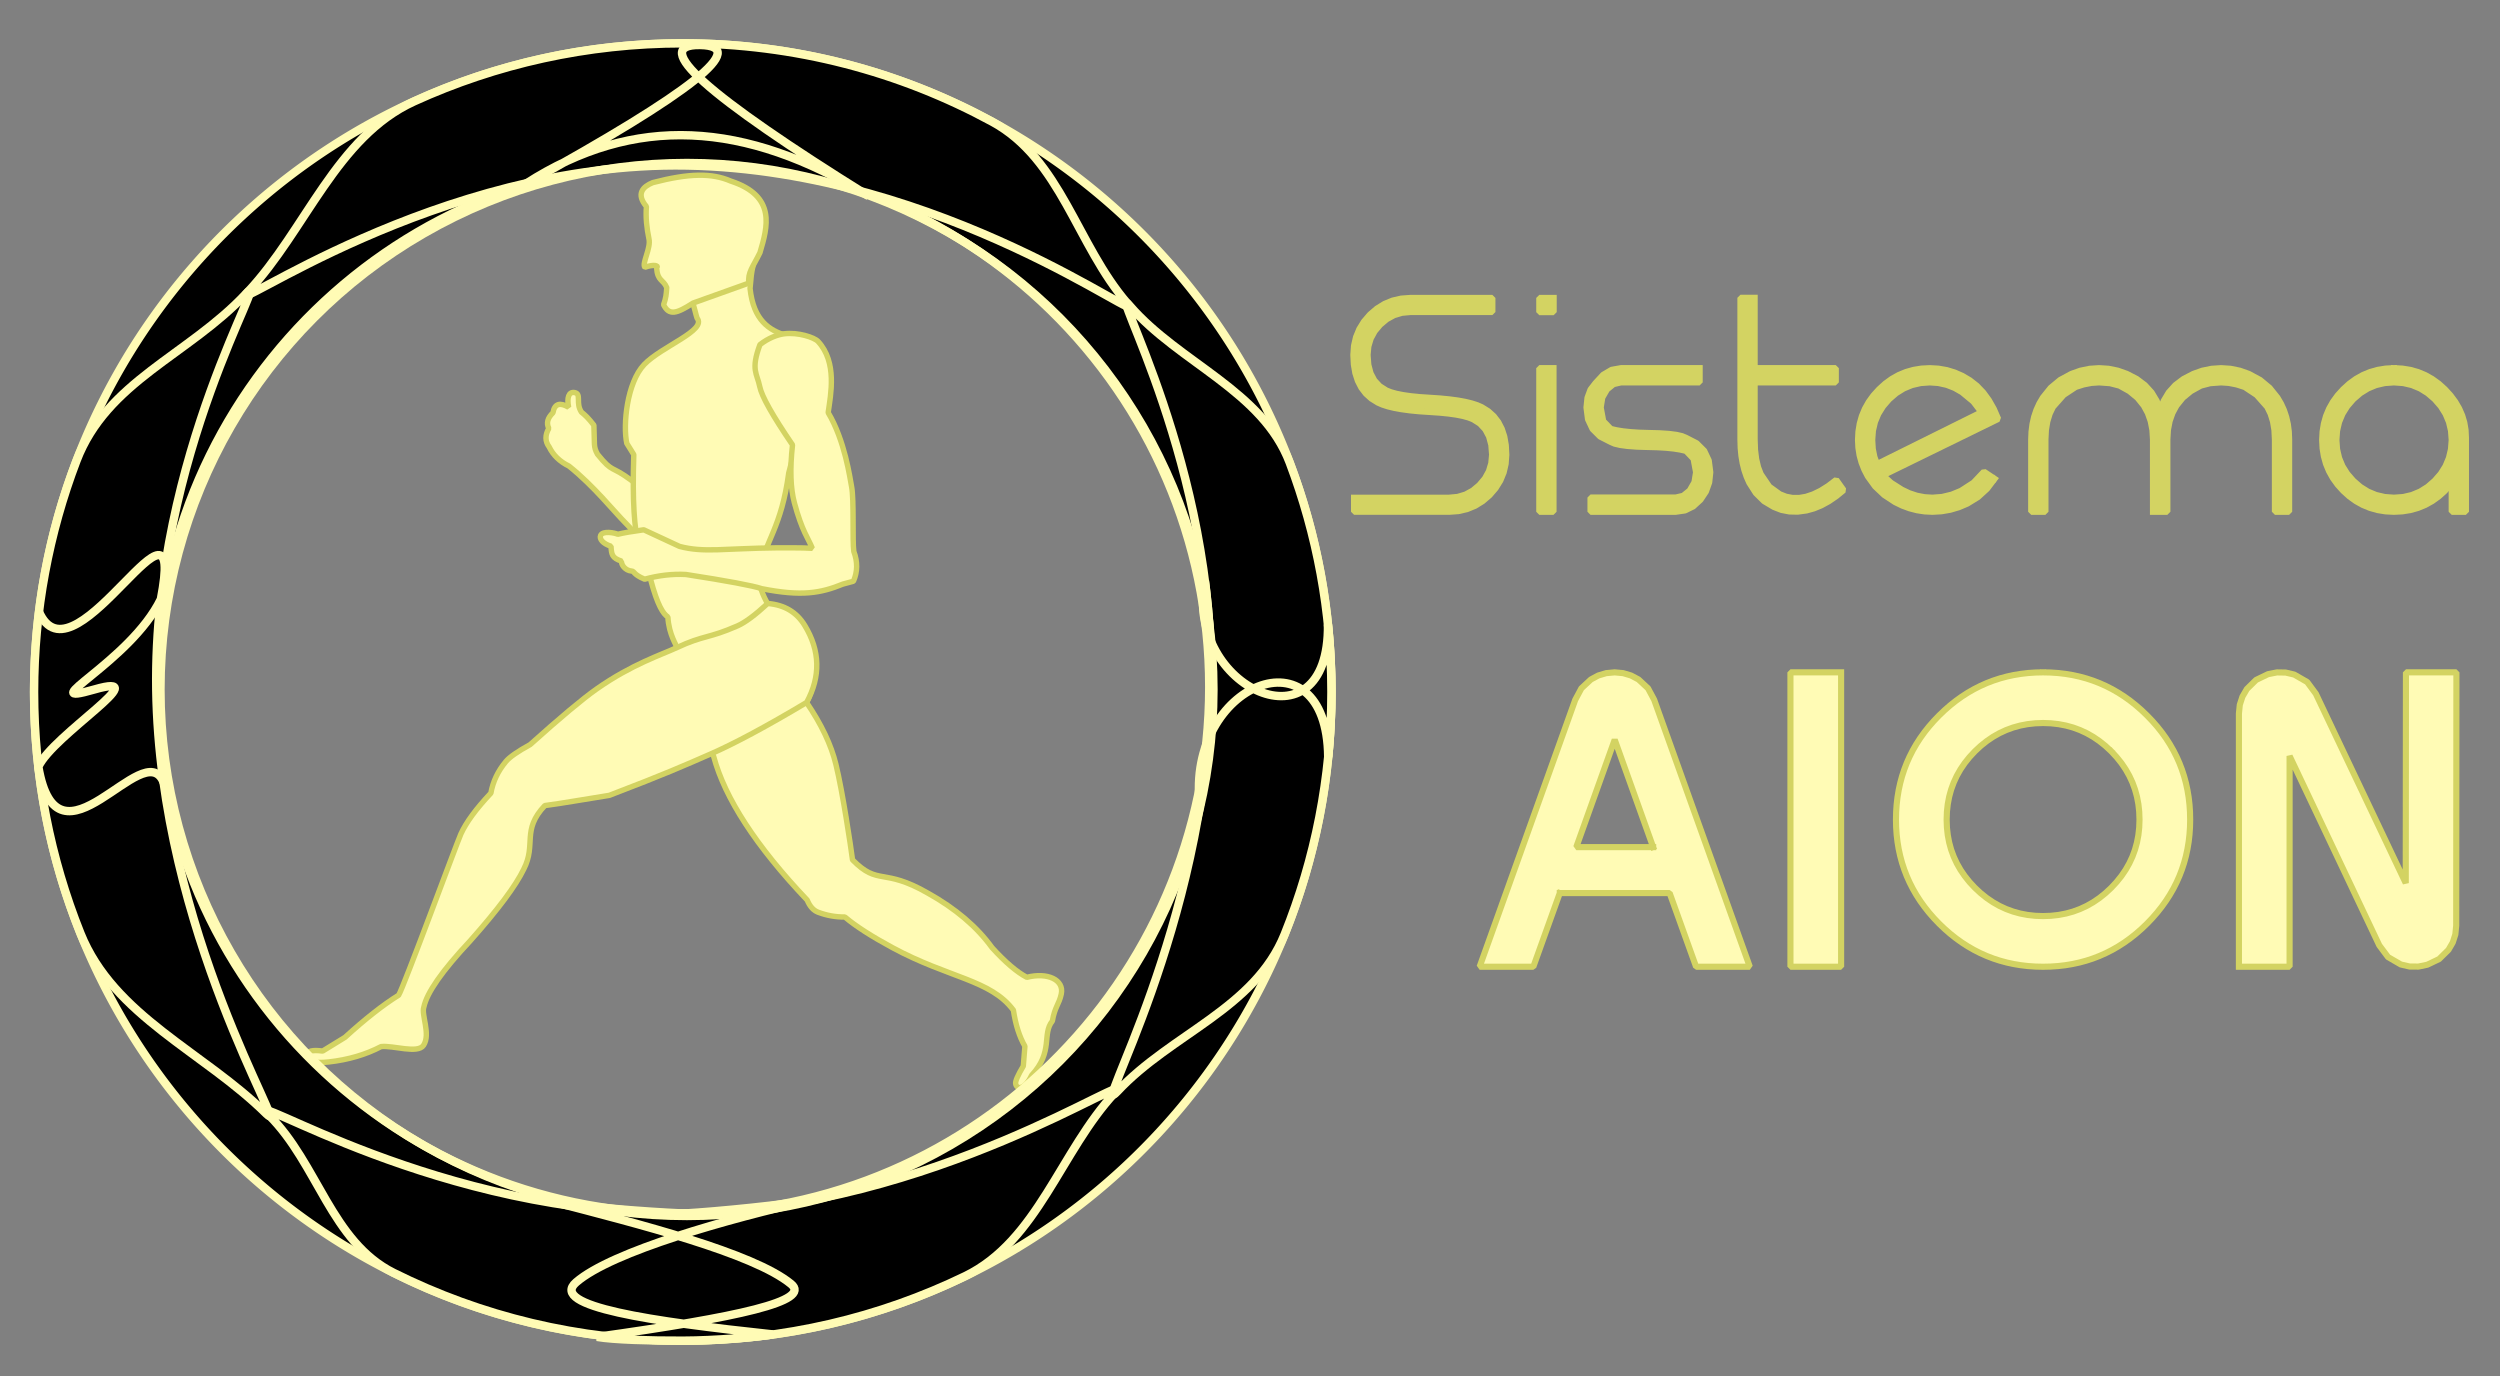 <?xml version="1.0" standalone="no"?>
<!DOCTYPE svg PUBLIC "-//W3C//DTD SVG 20010904//EN" "http://www.w3.org/TR/2001/REC-SVG-20010904/DTD/svg10.dtd">
<!-- Created using Krita: https://krita.org -->
<svg xmlns="http://www.w3.org/2000/svg" 
    xmlns:xlink="http://www.w3.org/1999/xlink"
    xmlns:krita="http://krita.org/namespaces/svg/krita"
    xmlns:sodipodi="http://sodipodi.sourceforge.net/DTD/sodipodi-0.dtd"
    width="408pt"
    height="224.64pt"
    viewBox="0 0 408 224.64">
<rect x="0" y="0" width="408" height="224.64" fill="#808080" stroke="none"/>
<defs/>
<path id="shape0" transform="matrix(0.614 0 0 0.614 113.863 98.489)" fill="#fffbb5" fill-rule="evenodd" stroke="#d3d362" stroke-width="1.44" stroke-linecap="square" stroke-linejoin="bevel" d="M18.582 0C22.971 1.824 25.799 3.889 27.067 6.194C31.326 13.937 31.948 20.64 28.934 26.304C32.872 32.081 35.474 37.568 36.74 42.766C38.534 50.131 40.67 64.389 41.153 68.137C48.045 75.164 49.231 70.11 61.193 76.992C68.526 81.084 74.206 85.91 78.233 91.471C81.758 95.346 84.841 97.977 87.482 99.363C93.025 97.956 97.415 100.055 96.646 103.775C96.082 106.51 94.901 107.221 94.27 110.987C91.447 114.449 94.609 119.108 88.755 125.412C86.922 129.336 84.752 129.249 84.512 127.619C84.415 126.96 85.094 125.404 86.549 122.952L86.973 117.691C85.514 115.163 84.496 111.966 83.918 108.102C77.906 99.998 66.702 99.555 51.759 91.471C46.152 88.438 41.937 85.723 39.116 83.326C36.679 83.359 34.303 82.934 31.988 82.053C30.758 81.584 29.797 80.509 29.103 78.828C15.516 64.512 7.228 51.784 4.242 40.645C-0.572 30.247 -0.049 28.938 0.084 21.312C0.201 14.579 2.751 9.368 10.553 5.952C12.574 5.067 15.251 3.083 18.582 0Z" sodipodi:nodetypes="cscsccccsccscccscsccscc"/><path id="shape01" transform="matrix(0.498 0.36 -0.36 0.498 104.131 47.686)" fill="#fffbb5" fill-rule="evenodd" stroke="#d3d362" stroke-width="1.44" stroke-linecap="square" stroke-linejoin="bevel" d="M44.878 19.278C39.816 12.284 35.281 7.518 30.591 3.397C25.101 -1.428 21.478 -0.534 17.501 2.491C15.568 7.859 17.166 8.637 18.276 11.846C19.125 14.299 21.728 16.622 27.595 21.994C36.733 32.906 47.116 38.66 48.216 41.404C45.465 41.224 29.799 41.55 27.897 41.534C20.797 41.437 22.966 42.915 16.487 41.19C14.369 40.202 14.397 39.54 11.184 35.499C8.772 34.809 7.915 34.714 6.464 34.617C3.752 33.61 3.728 30.676 1.988 31.465C0.501 32.14 1.077 33.833 2.967 35.573C0.381 35.795 -0.675 36.944 0.442 39.177C0.092 41.157 0.606 42.496 1.983 43.194C2.2 45.263 3.184 46.577 4.934 47.133C7.073 48.287 9.488 48.636 12.18 48.179C20.635 48.575 28.873 50.938 33.554 51.683C44.156 53.79 51.332 54.186 57.235 51.769C57.523 51.713 58.451 51.462 60.021 51.017C61.123 48.494 62.17 46.96 61.133 44.214C60.728 41.459 59.201 33.057 44.878 19.278Z" sodipodi:nodetypes="cscsccccccscccccccccc"/><path id="shape02" transform="matrix(0.614 0 0 0.614 102.067 42.879)" fill="#fffbb5" fill-rule="evenodd" stroke="#d3d362" stroke-width="1.44" stroke-linecap="square" stroke-linejoin="bevel" d="M37.798 90.588C42.187 92.412 45.015 94.477 46.283 96.782C52.672 108.396 14.551 122.622 13.042 114.029C12.031 108.27 13.617 104.113 13.7 102.298C13.72 101.857 11.527 98.876 11.29 94.14C10.06 93.378 8.551 91.118 6.73 84.3C4.737 77.423 1.383 76.752 2.23 51L0.37 48C-0.674 43.251 0.38 31.881 4.99 27.06C9.599 22.239 21.74 17.959 19.046 14.73C18.699 13.687 18.437 12.319 17.709 9.84L34.09 0C33.277 3.693 33.522 3.267 33.13 6.84C34.046 15.392 38.25 17.925 42.719 19.354C47.386 19.093 50.731 21.136 51.926 22.451C52.254 30.878 47.338 40.26 43.412 55.876C41.492 70.306 37.224 73.957 35.169 82.86C35.585 85.786 36.461 88.362 37.798 90.588Z" sodipodi:nodetypes="cscccccczccccccccc"/><path id="shape03" transform="matrix(0.614 0 0 0.614 104.631 28.595)" fill="#fffbb5" fill-rule="evenodd" stroke="#d3d362" stroke-width="1.44" stroke-linecap="square" stroke-linejoin="bevel" d="M13.784 33.989C9.386 36.832 7.443 37.379 5.972 34.429C6.636 32.529 6.675 31.732 6.812 29.869C5.9 27.651 4.356 28.233 4.112 24.589C4.798 24.031 3.391 23.608 0.992 24.469C0.152 23.43 2.697 19.305 2.072 16.849C1.522 14.14 1.168 11.232 1.412 8.329C-1.448 4.935 0.51 3.014 3.092 1.969C12.838 -0.568 18.846 -0.594 23.792 1.549C36.019 5.542 33.597 13.759 31.592 20.569C29.747 24.35 28.243 25.91 28.652 28.669Z" sodipodi:nodetypes="cccccccccccc"/><path id="shape04" transform="matrix(0.614 0 0 0.614 97.967 54.42)" fill="#fffbb5" fill-rule="evenodd" stroke="#d3d362" stroke-width="1.44" stroke-linecap="square" stroke-linejoin="bevel" d="M60.567 21.039C61.25 16.26 63.02 7.634 57.883 2.123C56.905 1.075 52.589 -0.397 48.807 0.099C47.131 0.319 44.665 1.211 42.439 2.972C39.921 9.704 41.69 10.633 42.387 14.139C42.894 16.685 45.796 21.844 51.094 29.616C50.384 36.024 50.553 41.172 51.603 45.059C53.657 52.658 55.255 54.364 56.355 57.108C53.605 56.928 48.909 56.996 47.007 56.979C32.757 57.128 27.536 58.325 21.056 56.599C18.938 55.611 15.771 54.141 11.553 52.187C8.476 52.605 6.174 53.003 4.647 53.379C3.842 52.984 0.641 52.38 0.087 53.679C-0.312 54.616 0.667 55.866 2.847 56.559C2.994 58.68 3.049 59.685 5.667 60.519C5.487 61.356 6.552 63.039 8.367 63.159C9.1 63.208 8.724 64.042 11.787 65.319C15.55 64.291 19.209 63.873 22.767 64.066C33.784 65.775 40.504 67.033 42.927 67.839C53.529 69.947 58.598 69.028 64.501 66.611C64.789 66.555 65.718 66.304 67.287 65.859C68.389 63.337 68.422 60.702 67.386 57.956C66.981 55.201 67.461 44.191 66.807 40.779C66.329 38.282 65.021 28.549 60.567 21.039Z" sodipodi:nodetypes="csscscscccccsccscccccccc"/><path id="shape05" transform="matrix(0.614 0 0 0.614 50.105 98.489)" fill="#fffbb5" fill-rule="evenodd" stroke="#d3d362" stroke-width="1.44" stroke-linecap="square" stroke-linejoin="bevel" d="M122.443 0C126.855 0.348 130.139 2.292 132.294 5.832C136.391 12.56 136.558 19.384 132.795 26.304C122.125 32.67 113.584 37.252 107.169 40.05C100.221 43.082 95.357 45.272 80.356 50.996C73.908 52.012 67.727 53.128 63.216 53.712C56.971 60.31 61.014 63.956 57.615 70.597C55.508 75.009 50.728 81.401 43.275 89.774C35.939 97.609 31.866 103.435 31.056 107.254C30.321 109.327 32.928 114.48 30.971 117.436C29.431 119.765 22.863 117.404 19.686 117.776C15.618 119.908 11.008 121.265 5.855 121.849C1.928 122.309 -0.024 121.715 0 120.067C0.017 118.956 1.402 118.588 4.158 118.964L10.098 115.315C15.483 110.411 20.235 106.677 24.353 104.114C25.638 102.12 39.796 63.708 40.899 61.264C42.278 58.209 44.936 54.589 48.875 50.403C49.411 47.346 50.741 44.546 52.864 42.002C53.844 40.827 55.994 39.328 59.312 37.505C67.39 30.26 73.273 25.338 76.962 22.741C86.307 16.159 94.242 13.629 98.345 11.71C105.445 8.389 106.612 9.368 114.414 5.952C116.436 5.067 119.112 3.083 122.443 0Z" sodipodi:nodetypes="cscscccccsccscccscscsscc"/><path id="shape06" transform="matrix(0.571 0 0 0.571 5.562 7.072)" fill="#000000" fill-rule="evenodd" stroke="#fffbb5" stroke-width="2.4" stroke-linecap="square" stroke-linejoin="bevel" d="M370.8 185.4L370.797 184.303L370.787 183.207L370.771 182.112L370.749 181.019L370.721 179.928L370.686 178.838L370.645 177.75L370.598 176.663L370.544 175.578L370.485 174.495L370.419 173.413L370.347 172.333L370.268 171.255L370.184 170.179L370.094 169.104L369.997 168.031L369.894 166.959L369.786 165.89L369.671 164.822L369.55 163.756L369.423 162.692L369.29 161.63L369.152 160.57L369.007 159.511L368.856 158.455L368.699 157.4L368.537 156.347L368.368 155.297L368.194 154.248L368.014 153.201L367.828 152.156L367.636 151.114L367.438 150.073L367.235 149.034L367.026 147.998L366.811 146.963L366.59 145.931L366.363 144.901L366.131 143.873L365.893 142.847L365.65 141.823L365.401 140.802L365.146 139.782L364.886 138.765L364.62 137.751L364.348 136.738L364.071 135.728L363.788 134.72L363.5 133.714L363.206 132.711L362.907 131.71L362.602 130.712L362.292 129.716L361.976 128.722L361.655 127.731L361.329 126.742L360.997 125.755L360.66 124.771L360.317 123.79L359.97 122.811L359.616 121.835L359.258 120.861L358.894 119.89L358.521 118.911L358.143 117.934L357.759 116.961L357.37 115.99L356.975 115.022L356.576 114.056L356.171 113.093L355.761 112.133L355.345 111.176L354.924 110.222L354.499 109.27L354.068 108.321L353.631 107.375L353.19 106.432L352.743 105.492L352.292 104.555L351.835 103.621L351.373 102.689L350.907 101.761L350.435 100.835L349.958 99.913L349.476 98.994L348.989 98.077L348.497 97.164L348.001 96.254L347.499 95.347L346.992 94.443L346.481 93.542L345.964 92.644L345.443 91.749L344.917 90.858L344.386 89.97L343.85 89.085L343.31 88.203L342.765 87.325L342.215 86.449L341.66 85.578L341.1 84.709L340.536 83.844L339.967 82.982L339.394 82.123L338.816 81.268L338.233 80.416L337.646 79.568L337.054 78.723L336.457 77.881L335.856 77.043L335.251 76.209L334.64 75.378L334.026 74.55L333.407 73.726L332.783 72.906L332.155 72.089L331.523 71.276L330.886 70.466L330.245 69.66L329.599 68.858L328.949 68.059L328.295 67.264L327.636 66.473L326.973 65.685L326.306 64.901L325.635 64.121L324.939 63.322L324.239 62.527L323.534 61.736L322.825 60.949L322.112 60.166L321.394 59.388L320.672 58.613L319.945 57.842L319.214 57.076L318.479 56.314L317.739 55.556L316.995 54.802L316.247 54.053L315.495 53.307L314.738 52.566L313.978 51.83L313.213 51.097L312.443 50.369L311.67 49.645L310.893 48.926L310.111 48.211L309.326 47.501L308.536 46.795L307.742 46.093L306.944 45.396L306.143 44.703L305.337 44.015L304.527 43.331L303.714 42.652L302.896 41.978L302.074 41.308L301.249 40.643L300.42 39.982L299.587 39.326L298.75 38.675L297.909 38.028L297.064 37.386L296.216 36.749L295.364 36.117L294.508 35.489L293.649 34.866L292.786 34.248L291.919 33.635L291.048 33.026L290.174 32.423L289.296 31.824L288.415 31.23L287.53 30.641L286.641 30.058L285.749 29.479L284.854 28.905L283.955 28.336L283.052 27.772L282.146 27.213L281.237 26.659L280.324 26.11L279.407 25.567L278.488 25.028L277.565 24.495L276.638 23.967L275.709 23.444L274.776 22.926L273.84 22.413L272.585 21.737L271.325 21.071L270.059 20.413L268.787 19.766L267.509 19.128L266.227 18.499L264.938 17.88L263.644 17.271L262.345 16.671L261.04 16.081L259.73 15.501L258.414 14.931L257.094 14.371L255.768 13.82L254.437 13.28L253.101 12.749L251.759 12.229L250.413 11.719L249.062 11.219L247.706 10.729L246.345 10.25L244.979 9.781L243.609 9.322L242.233 8.873L240.853 8.435L239.469 8.008L238.079 7.591L236.686 7.185L235.287 6.789L233.884 6.404L232.477 6.03L231.066 5.666L229.65 5.314L228.23 4.972L226.806 4.641L225.377 4.321L223.944 4.012L222.508 3.714L221.067 3.428L219.622 3.152L218.174 2.888L216.721 2.635L215.265 2.393L213.804 2.162L212.34 1.943L210.873 1.736L209.401 1.539L207.926 1.355L206.448 1.182L204.966 1.02L203.48 0.87L201.991 0.732L200.499 0.606L199.003 0.491L197.504 0.389L196.002 0.298L194.497 0.219L192.988 0.152L191.477 0.098L189.962 0.055L188.444 0.025L186.924 0.006L185.4 0L184.096 0.004L182.795 0.018L181.496 0.04L180.198 0.072L178.904 0.112L177.611 0.161L176.32 0.218L175.032 0.285L173.747 0.36L172.463 0.444L171.182 0.537L169.904 0.638L168.627 0.748L167.354 0.867L166.083 0.994L164.814 1.13L163.548 1.274L162.284 1.427L161.024 1.588L159.765 1.758L158.51 1.936L157.257 2.122L156.007 2.317L154.76 2.52L153.515 2.731L152.274 2.951L151.035 3.179L149.799 3.415L148.566 3.659L147.336 3.911L146.109 4.172L144.885 4.44L143.664 4.717L142.446 5.001L141.231 5.294L140.019 5.594L138.811 5.903L137.605 6.219L136.403 6.543L135.204 6.875L134.009 7.215L132.816 7.563L131.627 7.918L130.441 8.281L129.259 8.652L128.08 9.031L126.905 9.417L125.733 9.81L124.564 10.212L123.399 10.621L122.238 11.037L121.08 11.461L119.926 11.892L118.775 12.331L117.628 12.777L116.485 13.231L115.346 13.692L114.21 14.16L113.078 14.636L111.95 15.118L110.826 15.608L109.706 16.106L108.589 16.61L107.533 17.095L106.481 17.587L105.433 18.085L104.388 18.589L103.346 19.1L102.309 19.617L101.275 20.14L100.244 20.67L99.218 21.206L98.195 21.748L97.176 22.296L96.161 22.85L95.15 23.411L94.142 23.977L93.139 24.55L92.139 25.129L91.144 25.714L90.152 26.304L89.164 26.901L88.181 27.504L87.201 28.113L86.226 28.727L85.254 29.348L84.287 29.974L83.324 30.606L82.365 31.244L81.41 31.888L80.46 32.537L79.513 33.192L78.571 33.853L77.633 34.52L76.7 35.192L75.771 35.87L74.846 36.553L73.926 37.242L73.01 37.937L72.099 38.637L71.192 39.343L70.29 40.054L69.392 40.77L68.498 41.493L67.609 42.22L66.725 42.953L65.846 43.691L64.971 44.434L64.101 45.183L63.235 45.937L62.374 46.697L61.518 47.461L60.667 48.231L59.821 49.006L58.979 49.786L58.142 50.572L57.31 51.362L56.483 52.157L55.661 52.958L54.844 53.763L54.032 54.574L53.224 55.389L52.422 56.21L51.625 57.035L50.833 57.866L50.046 58.701L49.273 59.532L48.505 60.367L47.741 61.207L46.983 62.052L46.23 62.902L45.483 63.756L44.74 64.615L44.002 65.478L43.27 66.346L42.543 67.218L41.821 68.095L41.105 68.977L40.393 69.863L39.688 70.753L38.987 71.648L38.292 72.547L37.602 73.451L36.918 74.358L36.239 75.27L35.565 76.187L34.897 77.108L34.235 78.033L33.578 78.962L32.927 79.895L32.281 80.833L31.641 81.774L31.006 82.72L30.378 83.67L29.755 84.624L29.137 85.582L28.526 86.544L27.92 87.51L27.32 88.48L26.725 89.454L26.137 90.432L25.554 91.414L24.977 92.4L24.407 93.389L23.842 94.383L23.283 95.38L22.73 96.381L22.183 97.386L21.642 98.394L21.107 99.406L20.578 100.422L20.055 101.442L19.539 102.465L19.028 103.492L18.524 104.522L18.026 105.556L17.534 106.593L17.049 107.634L16.569 108.679L16.096 109.727L15.629 110.778L15.169 111.833L14.715 112.891L14.267 113.953L13.826 115.018L13.391 116.086L12.963 117.158L12.541 118.233L12.126 119.311L11.755 120.29L11.39 121.271L11.031 122.255L10.677 123.242L10.328 124.231L9.985 125.223L9.647 126.217L9.314 127.214L8.987 128.214L8.666 129.216L8.35 130.22L8.04 131.227L7.735 132.236L7.436 133.248L7.142 134.262L6.854 135.278L6.572 136.297L6.296 137.318L6.025 138.341L5.76 139.367L5.5 140.395L5.246 141.426L4.998 142.458L4.756 143.493L4.52 144.53L4.289 145.569L4.064 146.611L3.845 147.654L3.632 148.7L3.425 149.748L3.223 150.797L3.028 151.849L2.838 152.904L2.655 153.96L2.477 155.018L2.306 156.078L2.14 157.14L1.98 158.204L1.827 159.27L1.679 160.339L1.538 161.409L1.403 162.48L1.274 163.554L1.15 164.63L1.034 165.707L0.923 166.787L0.818 167.868L0.72 168.951L0.627 170.036L0.542 171.122L0.462 172.211L0.389 173.301L0.321 174.392L0.261 175.486L0.206 176.581L0.158 177.678L0.116 178.776L0.081 179.876L0.052 180.978L0.029 182.081L0.013 183.186L0.003 184.292L0 185.4L0.004 186.56L0.014 187.719L0.032 188.876L0.057 190.031L0.088 191.185L0.127 192.337L0.173 193.486L0.226 194.635L0.286 195.781L0.352 196.925L0.426 198.068L0.506 199.209L0.594 200.348L0.688 201.484L0.789 202.619L0.897 203.752L1.012 204.883L1.133 206.012L1.261 207.139L1.396 208.264L1.537 209.387L1.686 210.507L1.841 211.626L2.002 212.742L2.17 213.857L2.345 214.969L2.526 216.079L2.714 217.186L2.909 218.292L3.11 219.395L3.317 220.496L3.531 221.595L3.752 222.691L3.978 223.785L4.212 224.876L4.451 225.966L4.697 227.052L4.95 228.137L5.208 229.219L5.473 230.298L5.745 231.375L6.022 232.45L6.306 233.521L6.596 234.591L6.893 235.658L7.195 236.722L7.504 237.783L7.819 238.842L8.139 239.899L8.466 240.952L8.8 242.003L9.139 243.052L9.484 244.097L9.835 245.14L10.192 246.18L10.556 247.217L10.925 248.251L11.3 249.283L11.681 250.312L12.068 251.337L12.461 252.36L12.86 253.38L13.264 254.397L13.72 255.522L14.182 256.644L14.652 257.761L15.129 258.875L15.613 259.985L16.104 261.092L16.602 262.194L17.107 263.293L17.619 264.388L18.138 265.478L18.664 266.565L19.197 267.648L19.736 268.727L20.282 269.802L20.835 270.873L21.395 271.94L21.961 273.003L22.534 274.062L23.114 275.116L23.7 276.167L24.293 277.213L24.893 278.255L25.499 279.293L26.112 280.326L26.731 281.355L27.356 282.38L27.988 283.4L28.627 284.416L29.271 285.427L29.922 286.434L30.58 287.437L31.244 288.435L31.914 289.428L32.59 290.417L33.272 291.401L33.961 292.381L34.656 293.356L35.356 294.326L36.063 295.292L36.776 296.253L37.495 297.209L38.22 298.16L38.951 299.106L39.688 300.048L40.431 300.985L41.18 301.917L41.935 302.843L42.695 303.765L43.462 304.682L44.234 305.594L45.012 306.501L45.795 307.402L46.584 308.299L47.379 309.191L48.18 310.077L48.986 310.958L49.798 311.834L50.615 312.704L51.438 313.57L52.267 314.43L53.1 315.285L53.94 316.134L54.784 316.978L55.452 317.637L56.123 318.293L56.797 318.945L57.474 319.594L58.154 320.24L58.838 320.883L59.525 321.521L60.215 322.157L60.909 322.789L61.606 323.417L62.306 324.042L63.009 324.664L63.715 325.282L64.424 325.896L65.137 326.507L65.853 327.115L66.571 327.719L67.293 328.319L68.018 328.916L68.746 329.509L69.477 330.098L70.211 330.684L70.948 331.266L71.688 331.845L72.431 332.419L73.178 332.991L73.927 333.558L74.679 334.122L75.434 334.682L76.192 335.238L76.952 335.791L77.716 336.339L78.483 336.884L79.252 337.425L80.025 337.963L80.8 338.496L81.578 339.026L82.359 339.552L83.142 340.074L83.929 340.592L84.718 341.106L85.51 341.617L86.305 342.123L87.102 342.625L87.902 343.124L88.705 343.619L89.511 344.109L90.319 344.596L91.13 345.078L91.944 345.557L92.76 346.031L93.579 346.502L94.4 346.968L95.224 347.431L96.051 347.889L96.88 348.343L97.712 348.793L98.547 349.239L99.383 349.681L100.223 350.119L101.065 350.552L101.909 350.982L102.756 351.407L103.943 351.994L105.136 352.572L106.332 353.143L107.534 353.705L108.74 354.259L109.951 354.804L111.166 355.341L112.386 355.869L113.611 356.389L114.839 356.9L116.073 357.403L117.311 357.897L118.553 358.383L119.799 358.86L121.05 359.328L122.305 359.787L123.564 360.238L124.827 360.679L126.095 361.112L127.367 361.536L128.642 361.951L129.922 362.357L131.206 362.754L132.493 363.142L133.785 363.52L135.08 363.89L136.38 364.25L137.683 364.602L138.99 364.944L140.3 365.276L141.615 365.6L142.933 365.914L144.254 366.218L145.579 366.513L146.908 366.799L148.24 367.075L149.576 367.342L150.915 367.599L152.258 367.846L153.603 368.084L154.953 368.312L156.305 368.53L157.661 368.739L159.02 368.938L160.382 369.126L161.747 369.305L163.116 369.474L164.487 369.634L165.861 369.783L167.239 369.922L168.619 370.051L170.002 370.17L171.389 370.278L172.778 370.377L174.169 370.465L175.564 370.544L176.961 370.611L178.361 370.669L179.764 370.716L181.169 370.753L182.577 370.779L183.987 370.795L185.4 370.8L186.777 370.795L188.151 370.78L189.523 370.755L190.892 370.72L192.259 370.675L193.623 370.621L194.985 370.556L196.344 370.482L197.701 370.398L199.055 370.305L200.406 370.201L201.755 370.089L203.101 369.966L204.444 369.834L205.784 369.692L207.122 369.541L208.456 369.38L209.788 369.21L211.116 369.031L212.442 368.842L213.764 368.644L215.084 368.436L216.4 368.22L217.714 367.994L219.024 367.759L220.331 367.514L221.634 367.261L222.935 366.998L224.232 366.727L225.526 366.446L226.816 366.157L228.103 365.858L229.386 365.551L230.667 365.234L231.943 364.909L233.216 364.575L234.485 364.233L235.751 363.881L237.013 363.521L238.272 363.152L239.527 362.774L240.778 362.388L242.025 361.994L243.268 361.59L244.508 361.179L245.744 360.758L246.975 360.33L248.203 359.893L249.427 359.447L250.647 358.993L251.862 358.531L253.074 358.061L254.281 357.582L255.485 357.096L256.684 356.601L257.879 356.098L259.069 355.587L260.255 355.068L261.437 354.54L262.615 354.005L263.788 353.462L264.957 352.911L266.121 352.352L267.107 351.871L268.09 351.384L269.069 350.891L270.045 350.393L271.018 349.89L271.987 349.38L272.953 348.866L273.916 348.345L274.875 347.819L275.831 347.288L276.783 346.751L277.732 346.209L278.677 345.662L279.619 345.109L280.557 344.55L281.491 343.986L282.422 343.417L283.35 342.843L284.274 342.263L285.194 341.678L286.11 341.088L287.023 340.493L287.932 339.892L288.837 339.286L289.738 338.675L290.636 338.059L291.53 337.438L292.42 336.812L293.306 336.18L294.188 335.544L295.067 334.902L295.941 334.256L296.812 333.604L297.678 332.948L298.541 332.287L299.4 331.62L300.254 330.949L301.105 330.273L301.951 329.592L302.794 328.906L303.632 328.215L304.466 327.52L305.296 326.819L306.122 326.114L306.944 325.405L307.761 324.69L308.575 323.971L309.384 323.247L310.188 322.519L310.989 321.785L311.785 321.048L312.577 320.305L313.364 319.558L314.147 318.807L314.926 318.051L315.7 317.29L316.47 316.525L317.235 315.756L317.996 314.982L318.752 314.204L319.504 313.421L320.251 312.634L320.994 311.842L321.726 311.053L322.454 310.26L323.177 309.462L323.895 308.66L324.609 307.854L325.318 307.044L326.022 306.229L326.722 305.411L327.417 304.588L328.108 303.762L328.793 302.931L329.474 302.096L330.151 301.257L330.822 300.414L331.489 299.568L332.151 298.717L332.808 297.862L333.46 297.004L334.107 296.141L334.749 295.275L335.387 294.405L336.019 293.531L336.647 292.653L337.269 291.771L337.887 290.886L338.499 289.996L339.106 289.104L339.709 288.207L340.306 287.307L340.898 286.403L341.485 285.495L342.067 284.584L342.644 283.669L343.215 282.75L343.781 281.828L344.342 280.903L344.898 279.974L345.449 279.041L345.994 278.105L346.534 277.166L347.068 276.223L347.597 275.276L348.121 274.327L348.639 273.373L349.152 272.417L349.66 271.457L350.162 270.494L350.659 269.527L351.15 268.558L351.635 267.585L352.115 266.608L352.59 265.629L353.058 264.646L353.522 263.66L353.979 262.671L354.431 261.679L354.877 260.684L355.318 259.686L355.753 258.684L356.182 257.68L356.605 256.673L357.023 255.662L357.435 254.649L357.843 253.628L358.244 252.605L358.64 251.579L359.03 250.55L359.414 249.518L359.792 248.483L360.164 247.445L360.53 246.404L360.89 245.361L361.243 244.315L361.591 243.265L361.933 242.214L362.269 241.159L362.598 240.102L362.921 239.042L363.239 237.979L363.55 236.914L363.854 235.846L364.153 234.775L364.445 233.702L364.731 232.627L365.011 231.548L365.284 230.468L365.551 229.384L365.812 228.298L366.066 227.21L366.314 226.119L366.556 225.026L366.791 223.931L367.019 222.833L367.241 221.733L367.457 220.63L367.666 219.525L367.869 218.418L368.065 217.308L368.254 216.196L368.437 215.082L368.613 213.966L368.782 212.848L368.945 211.727L369.101 210.604L369.251 209.479L369.393 208.352L369.529 207.223L369.658 206.092L369.781 204.959L369.896 203.823L370.005 202.686L370.107 201.547L370.202 200.406L370.29 199.262L370.371 198.117L370.445 196.97L370.512 195.821L370.572 194.671L370.625 193.518L370.672 192.364L370.711 191.207L370.743 190.049L370.768 188.89L370.786 187.728L370.796 186.565L370.8 185.4M335.88 183.96L335.829 180.015L335.678 176.094L335.427 172.2L335.078 168.333L334.633 164.496L334.091 160.688L333.456 156.911L332.727 153.167L331.906 149.456L330.994 145.781L329.993 142.141L328.904 138.539L327.728 134.976L326.466 131.453L325.119 127.97L323.689 124.53L322.178 121.134L320.585 117.783L318.913 114.477L317.163 111.219L315.335 108.01L313.432 104.85L311.454 101.742L309.403 98.685L307.279 95.682L305.085 92.734L302.821 89.842L300.489 87.008L298.09 84.231L295.624 81.515L293.094 78.859L290.501 76.266L287.845 73.736L285.129 71.27L282.352 68.871L279.518 66.539L276.626 64.275L273.678 62.081L270.675 59.957L267.618 57.906L264.51 55.928L261.35 54.025L258.141 52.197L254.883 50.447L251.577 48.775L248.226 47.182L244.83 45.671L241.39 44.241L237.907 42.894L234.384 41.632L230.821 40.456L227.219 39.367L223.579 38.366L219.904 37.454L216.193 36.633L212.449 35.904L208.672 35.269L204.864 34.727L201.027 34.282L197.16 33.933L193.266 33.682L189.345 33.531L185.4 33.48L181.455 33.531L177.534 33.682L173.64 33.933L169.773 34.282L165.936 34.727L162.128 35.269L158.351 35.904L154.607 36.633L150.896 37.454L147.221 38.366L143.581 39.367L139.979 40.456L136.416 41.632L132.893 42.894L129.41 44.241L125.97 45.671L122.574 47.182L119.223 48.775L115.917 50.447L112.659 52.197L109.45 54.025L106.29 55.928L103.182 57.906L100.125 59.957L97.122 62.081L94.174 64.275L91.282 66.539L88.448 68.871L85.671 71.27L82.955 73.736L80.299 76.266L77.706 78.859L75.176 81.515L72.71 84.231L70.311 87.008L67.979 89.842L65.715 92.734L63.521 95.682L61.397 98.685L59.346 101.742L57.368 104.85L55.465 108.01L53.638 111.219L51.887 114.477L50.215 117.783L48.622 121.134L47.111 124.53L45.681 127.97L44.334 131.453L43.072 134.976L41.896 138.539L40.807 142.141L39.806 145.781L38.894 149.456L38.073 153.167L37.344 156.911L36.709 160.688L36.167 164.496L35.722 168.333L35.373 172.2L35.122 176.094L34.971 180.015L34.92 183.96L34.971 187.905L35.122 191.826L35.373 195.72L35.722 199.587L36.167 203.424L36.709 207.232L37.344 211.009L38.073 214.753L38.894 218.464L39.806 222.139L40.807 225.779L41.896 229.381L43.072 232.944L44.334 236.467L45.681 239.95L47.111 243.39L48.622 246.786L50.215 250.137L51.887 253.443L53.638 256.701L55.465 259.91L57.368 263.07L59.346 266.178L61.397 269.235L63.521 272.237L65.715 275.186L67.979 278.078L70.311 280.912L72.71 283.689L75.176 286.405L77.706 289.061L80.299 291.654L82.955 294.184L85.671 296.65L88.448 299.049L91.282 301.381L94.174 303.645L97.122 305.839L100.125 307.963L103.182 310.014L106.29 311.992L109.45 313.895L112.659 315.723L115.917 317.473L119.223 319.145L122.574 320.738L125.97 322.249L129.41 323.679L132.893 325.026L136.416 326.288L139.979 327.464L143.581 328.553L147.221 329.554L150.896 330.466L154.607 331.287L158.351 332.016L162.128 332.651L165.936 333.193L169.773 333.638L173.64 333.987L177.534 334.238L181.455 334.389L185.4 334.44L189.345 334.389L193.266 334.238L197.16 333.987L201.027 333.638L204.864 333.193L208.672 332.651L212.449 332.016L216.193 331.287L219.904 330.466L223.579 329.554L227.219 328.553L230.821 327.464L234.384 326.288L237.907 325.026L241.39 323.679L244.83 322.249L248.226 320.738L251.577 319.145L254.883 317.473L258.141 315.723L261.35 313.895L264.51 311.992L267.618 310.014L270.675 307.963L273.678 305.839L276.626 303.645L279.518 301.381L282.352 299.049L285.129 296.65L287.845 294.184L290.501 291.654L293.094 289.061L295.624 286.405L298.09 283.689L300.489 280.912L302.821 278.078L305.085 275.186L307.279 272.237L309.403 269.235L311.454 266.178L313.432 263.07L315.335 259.91L317.163 256.701L318.913 253.443L320.585 250.137L322.178 246.786L323.689 243.39L325.119 239.95L326.466 236.467L327.728 232.944L328.904 229.381L329.993 225.779L330.994 222.139L331.906 218.464L332.727 214.753L333.456 211.009L334.091 207.232L334.633 203.424L335.078 199.587L335.427 195.72L335.678 191.826L335.829 187.905L335.88 183.96" sodipodi:nodetypes="cccccccccccccccccccccccccccccccccccccccccccccccccccccccccccccccccccccccccccccccccccccccccccccccccccccccccccccccccccccccccccccccccccccccccccccccccccccccccccccccccccccccccccccccccccccccccccccccccccccccccccccccccccccccccccccccccccccccccccccccccccccccccccccccccccccccccccccccccccccccccccccccccccccccccccccccccccccccccccccccccccccccccccccccccccccccccccccccccccccccccccccccccccccccccccccccccccccccccccccccccccccccccccccccccccccccccccccccccccccccccccccccccccccccccccccccccccccccccccccccccccccccccccccccccccccccccccccccccccccccccccccccccccccccccccccccccccccccccccccccccccccccccccccccccccccccccccccccccccccccccccccccccccccccccccccccccccccccccccccccccccccccccccccccccccccccccccccccccccccccccccccccccccccccccccccccccccccccccccccccccccccccccccccccccccccccccccccccccccccccccccccccccccccccccccccccccccccccccccccccccccccccccccccccccccccccccccccccccccccccccccccccccccccccccccccccccccccccccccccccccccccccccccccccccccccccccccccccccccccccccccccccccccccccccccccccccccccccccccccccccccccccccccccccccccccccccccccccccccccccccccccccccccccccccccccccccccccccccccccccccccccccccccccccccccccccccccccccccccccccccccccccccccccccccccccccccccccccccccccccccccccccccccccccccccccccccccccccccccccccccccccccccccccccccccccccccccccccccccccccccccccccccccccccccccccccccccccccccccccccccccccccccccccccccccccc"/><path id="shape07" transform="matrix(0.571 0 0 0.571 40.088 7.072)" fill="#000000" fill-rule="evenodd" stroke="#fffbb5" stroke-width="2.4" stroke-linecap="square" stroke-linejoin="bevel" d="M252.041 74.358C237.479 57.535 233.068 33.123 213.373 22.413C187.087 8.12 156.958 2.22233e-15 124.933 0C97.535 -1.90123e-15 71.525 5.943 48.122 16.61C25.913 26.733 17.179 53.373 0.707 70.963C-7.333 79.549 54.392 33.605 126.133 34.92C199.755 36.27 259.205 82.634 252.041 74.358Z" sodipodi:nodetypes="ccccccc"/><path id="shape08" transform="matrix(0.571 0 0 0.571 85.867 7.345)" fill="#000000" fill-rule="evenodd" stroke="#fffbb5" stroke-width="2.4" stroke-linecap="square" stroke-linejoin="bevel" d="M49.68 0.002C64.142 0.208 47.582 13.408 0 39.602C30.906 19.755 62.418 21.542 97.92 43.202C51.298 14.196 35.218 -0.204 49.68 0.002Z" sodipodi:nodetypes="cccz"/><path id="shape09" transform="matrix(0.571 0 0 0.571 181.638 49.456)" fill="#000000" fill-rule="evenodd" stroke="#fffbb5" stroke-width="2.4" stroke-linecap="square" stroke-linejoin="bevel" d="M62.435 111.172C62.435 88.11 58.224 66.031 50.529 45.662C42.751 25.075 18.966 17.15 4.821 0.809C-2.2 -7.303 29.489 46.785 27.995 110.452C26.39 178.825 -6.794 233.959 1.257 225.329C16.677 208.8 40.482 201.735 49.07 180.421C57.69 159.026 62.435 135.653 62.435 111.172Z" sodipodi:nodetypes="ccccccc"/><path id="shape010" transform="matrix(0.571 0 0 0.571 195.661 94.811)" fill="#000000" fill-rule="evenodd" stroke="#fffbb5" stroke-width="2.4" stroke-linecap="square" stroke-linejoin="bevel" d="M37.876 31.742C37.876 25.223 37.539 18.783 36.883 12.438C37.377 49.614 -4.143 30.499 1.721 0C3.002 9.904 3.687 20.328 3.436 31.022C3.166 42.513 2.004 53.63 0.297 64.133C-3.838 29.366 36.631 12.987 36.956 50.321C37.565 44.211 37.876 38.013 37.876 31.742Z" sodipodi:nodetypes="ccccccc"/><path id="shape011" transform="matrix(0.571 0 0 0.571 43.357 177.699)" fill="#000000" fill-rule="evenodd" stroke="#fffbb5" stroke-width="2.4" stroke-linecap="square" stroke-linejoin="bevel" d="M0.921 7.523C14.901 21.402 18.753 43.701 36.564 52.585C61.446 64.996 89.512 71.978 119.207 71.978C148.141 71.978 175.526 65.35 199.929 53.53C220.668 43.484 227.203 17.741 242.751 1.074C250.424 -7.15 190.769 34.523 120.407 35.618C49.358 36.723 -8.02 -1.353 0.921 7.523Z" sodipodi:nodetypes="ccccccc"/><path id="shape012" transform="matrix(0.571 0 0 0.571 90.348 195.9)" fill="#000000" fill-rule="evenodd" stroke="#fffbb5" stroke-width="2.4" stroke-linecap="square" stroke-linejoin="bevel" d="M12.433 39.022C17.003 39.828 27.541 40.13 36.913 40.102C46.284 40.074 57.816 39.07 62.735 38.318C27.755 34.596 -1.487 30.303 6.433 23.422C16.645 14.55 50.467 5.118 73.313 0C59.934 2.072 39.156 3.774 36.911 3.734C34.666 3.693 12.107 2.437 0 0.424C23.908 6.659 57.008 14.984 67.873 23.902C73.838 28.799 52.824 33.374 12.433 39.022Z" sodipodi:nodetypes="czcsczcsc"/><path id="shape013" transform="matrix(0.571 0 0 0.571 5.562 47.456)" fill="#000000" fill-rule="evenodd" stroke="#fffbb5" stroke-width="2.4" stroke-linecap="square" stroke-linejoin="bevel" d="M60.495 0.916C44.204 18.313 20.779 25.91 12.126 48.584C4.291 69.114 0 91.392 0 114.674C0 139.059 4.708 162.344 13.264 183.671C22.758 207.334 48.639 217.613 66.435 235.28C73.518 242.311 35.907 183.34 34.92 113.954C33.959 46.386 68.622 -7.762 60.495 0.916Z" sodipodi:nodetypes="ccccccc"/><path id="shape014" transform="matrix(0.571 0 0 0.571 6.255 90.595)" fill="#000000" fill-rule="evenodd" stroke="#fffbb5" stroke-width="2.4" stroke-linecap="square" stroke-linejoin="bevel" d="M0.585 17.045C10.896 37.132 42.393 -25.594 35.025 12.605C26.221 30.639 -2.304 43.679 16.005 38.405C34.313 33.132 4.237 51.306 0 60.47C5.509 92.965 30.049 51.23 35.774 64.857" sodipodi:nodetypes="cczcc"/><circle id="shape015" transform="matrix(0.571 0 0 0.571 26.186 26.6)" r="150.48" cx="150.48" cy="150.48" fill="none" stroke="#fffbb5" stroke-width="2.4" stroke-linecap="square" stroke-linejoin="bevel"/><g id="group0" transform="translate(241.474, 109.727)" fill="none" stroke="#fffbb5" stroke-width="1" stroke-linecap="square" stroke-linejoin="bevel">
  <path id="shape0" transform="translate(123.918, 0)" fill="#fffbb5" fill-rule="evenodd" stroke="#d3d362" stroke-width="1" stroke-linecap="square" stroke-linejoin="bevel" d="M0 48.045L0 6.707L0.144 5.29L0.576 3.962L1.295 2.723L2.806 1.237L4.748 0.299L6.198 0.011L7.626 0.033L9.031 0.365L11.14 1.577L12.551 3.486L27.227 34.398L27.26 0L35.494 0L35.461 41.338L35.321 42.766L34.9 44.083L34.199 45.289L32.672 46.791L30.746 47.713L29.293 48.019L27.854 48.008L26.43 47.68L24.338 46.468L22.91 44.559L8.268 13.646L8.268 48.045L0 48.045" sodipodi:nodetypes="ccccccccccccccccccccccccccccc"/>
  <path id="shape1" transform="translate(-236.519, -219.207)" fill="#fffbb5" fill-rule="evenodd" stroke="#d3d362" stroke-width="1" stroke-linecap="square" stroke-linejoin="bevel" d="M328.474 219.207L329.704 219.235L330.911 219.317L332.096 219.455L333.258 219.647L334.397 219.895L335.514 220.197L336.608 220.555L337.68 220.967L338.729 221.435L339.755 221.957L340.759 222.534L341.741 223.167L342.7 223.854L343.636 224.597L344.55 225.394L345.441 226.246L346.293 227.134L347.091 228.045L347.833 228.979L348.521 229.936L349.153 230.917L349.73 231.921L350.253 232.949L350.72 233.999L351.133 235.074L351.49 236.171L351.793 237.292L352.04 238.436L352.233 239.604L352.37 240.795L352.453 242.009L352.48 243.246L352.453 244.476L352.37 245.683L352.233 246.868L352.04 248.03L351.793 249.169L351.49 250.286L351.133 251.38L350.72 252.452L350.253 253.501L349.73 254.528L349.153 255.532L348.521 256.513L347.833 257.472L347.091 258.408L346.293 259.322L345.441 260.213L344.55 261.066L343.636 261.863L342.7 262.605L341.741 263.293L340.759 263.925L339.755 264.503L338.729 265.025L337.68 265.493L336.608 265.905L335.514 266.262L334.397 266.565L333.258 266.812L332.096 267.005L330.911 267.142L329.704 267.225L328.474 267.252L327.245 267.225L326.037 267.142L324.853 267.005L323.691 266.812L322.551 266.565L321.435 266.262L320.34 265.905L319.269 265.493L318.22 265.025L317.193 264.503L316.189 263.925L315.207 263.293L314.249 262.605L313.312 261.863L312.399 261.066L311.507 260.213L310.655 259.322L309.858 258.408L309.115 257.472L308.428 256.513L307.795 255.532L307.218 254.528L306.696 253.501L306.228 252.452L305.816 251.38L305.458 250.286L305.156 249.169L304.908 248.03L304.716 246.868L304.578 245.683L304.496 244.476L304.468 243.246L304.496 242.009L304.578 240.795L304.716 239.604L304.908 238.436L305.156 237.292L305.458 236.171L305.816 235.074L306.228 233.999L306.696 232.949L307.218 231.921L307.795 230.917L308.428 229.936L309.115 228.979L309.858 228.045L310.655 227.134L311.507 226.246L312.399 225.394L313.312 224.597L314.249 223.854L315.207 223.167L316.189 222.534L317.193 221.957L318.22 221.435L319.269 220.967L320.34 220.555L321.435 220.197L322.551 219.895L323.691 219.647L324.853 219.455L326.037 219.317L327.245 219.235L328.474 219.207M339.597 232.09L338.655 231.213L337.675 230.429L336.658 229.736L335.602 229.136L334.509 228.629L333.378 228.213L332.209 227.89L331.002 227.66L329.757 227.521L328.474 227.475L327.192 227.521L325.947 227.66L324.74 227.89L323.571 228.213L322.44 228.629L321.346 229.136L320.291 229.736L319.273 230.429L318.293 231.213L317.351 232.09L316.474 233.033L315.69 234.013L314.997 235.033L314.397 236.091L313.89 237.187L313.474 238.322L313.151 239.495L312.921 240.707L312.782 241.958L312.736 243.246L312.782 244.529L312.921 245.774L313.151 246.981L313.474 248.15L313.89 249.281L314.397 250.375L314.997 251.43L315.69 252.448L316.474 253.428L317.351 254.37L318.293 255.246L319.273 256.031L320.291 256.723L321.346 257.323L322.44 257.831L323.571 258.246L324.74 258.569L325.947 258.8L327.192 258.939L328.474 258.985L329.757 258.939L331.002 258.8L332.209 258.569L333.378 258.246L334.509 257.831L335.602 257.323L336.658 256.723L337.675 256.031L338.655 255.246L339.597 254.37L340.474 253.428L341.259 252.448L341.951 251.43L342.551 250.375L343.059 249.281L343.474 248.15L343.797 246.981L344.028 245.774L344.166 244.529L344.212 243.246L344.166 241.958L344.028 240.707L343.797 239.495L343.474 238.322L343.059 237.187L342.551 236.091L341.951 235.033L341.259 234.013L340.474 233.033L339.597 232.09" sodipodi:nodetypes="cccccccccccccccccccccccccccccccccccccccccccccccccccccccccccccccccccccccccccccccccccccccccccccccccccccccccccccccccccccccccccccccccccccccccccccccccccccccccccccccccccccccccccccccccccccccccccccccccccccccccccccccccc"/>
  <path id="shape2" transform="translate(50.727, 0)" fill="#fffbb5" fill-rule="evenodd" stroke="#d3d362" stroke-width="1" stroke-linecap="square" stroke-linejoin="bevel" d="M8.268 0L8.268 48.045L0 48.045L0 0L8.268 0" sodipodi:nodetypes="ccccc"/>
  <path id="shape3" transform="translate(-236.519, -219.207)" fill="#fffbb5" fill-rule="evenodd" stroke="#d3d362" stroke-width="1" stroke-linecap="square" stroke-linejoin="bevel" d="M249.601 255.233L245.285 267.252L236.519 267.252L252.125 223.69L253.129 221.814L254.681 220.37L255.88 219.724L257.175 219.337L258.566 219.207L259.942 219.337L261.237 219.724L262.451 220.37L264.003 221.814L265.007 223.69L280.613 267.252L271.847 267.252L267.531 255.233L249.601 255.233M264.841 247.729L258.566 230.198L252.291 247.729L264.841 247.729" sodipodi:nodetypes="cccccccccccccccccccccc"/>
 </g><g id="group1" transform="translate(220.868, 48.6)" fill="#d3d362" stroke="none" stroke-width="1" stroke-linecap="square" stroke-linejoin="bevel">
  <path id="shape4" transform="translate(-215.914, -158.08)" fill="#d3d362" fill-rule="evenodd" stroke="#d3d362" stroke-width="1" stroke-linecap="square" stroke-linejoin="bevel" d="M385.742 169.565L387.104 169.635L388.409 169.846L389.655 170.197L390.843 170.689L391.972 171.322L393.044 172.095L394.057 173.009L394.976 174.019L395.752 175.069L396.385 176.158L396.875 177.287L397.221 178.455L397.424 179.662L397.484 180.909L397.484 193.002L395.164 193.002L395.164 187.143L394.935 188.376L394.057 189.589L393.045 190.495L391.975 191.261L390.846 191.888L389.658 192.375L388.411 192.724L387.106 192.933L385.742 193.002L384.38 192.933L383.078 192.724L381.836 192.375L380.653 191.888L379.529 191.261L378.464 190.495L377.46 189.589L376.548 188.578L375.776 187.509L375.145 186.381L374.654 185.194L374.304 183.949L374.093 182.646L374.023 181.284L374.093 179.924L374.304 178.623L374.654 177.382L375.145 176.2L375.776 175.077L376.548 174.013L377.46 173.009L378.466 172.095L379.531 171.322L380.656 170.689L381.839 170.197L383.081 169.846L384.382 169.635L385.742 169.565M392.389 174.636L391.243 173.646L390.005 172.876L388.676 172.325L387.255 171.995L385.742 171.885L384.232 171.995L382.814 172.325L381.486 172.876L380.249 173.646L379.103 174.636L378.11 175.785L377.337 177.025L376.785 178.354L376.454 179.774L376.343 181.284L376.454 182.803L376.785 184.229L377.337 185.559L378.11 186.796L379.103 187.938L380.247 188.935L381.483 189.709L382.811 190.263L384.23 190.595L385.742 190.705L387.257 190.595L388.679 190.263L390.008 189.709L391.245 188.935L392.389 187.938L393.381 186.799L394.154 185.563L394.709 184.232L395.046 182.806L395.164 181.284L395.053 179.778L394.72 178.361L394.165 177.031L393.388 175.79L392.389 174.636" sodipodi:nodetypes="cccccccccccccccccccccccccccccccccccccccccccccccccccccccccccccccccccccccccccccccccccccccccccccccc"/>
  <path id="shape5" transform="translate(110.625, 11.484)" fill="#d3d362" fill-rule="evenodd" stroke="#d3d362" stroke-width="1" stroke-linecap="square" stroke-linejoin="bevel" d="M19.875 23.438L19.875 11.648L19.781 10.091L19.501 8.65L19.033 7.325L18.378 6.116L17.337 4.828L16.016 3.74L14.414 2.851L12.877 2.453L11.086 2.32L9.825 2.404L8.545 2.654L7.246 3.07L5.291 4.363L3.549 6.328L3.012 7.441L2.628 8.699L2.397 10.101L2.32 11.648L2.32 23.438L0 23.438L0 11.648L0.053 10.357L0.211 9.126L0.475 7.955L0.845 6.845L1.32 5.795L1.901 4.806L3.181 3.211L4.734 1.921L6.56 0.935L8.024 0.415L9.533 0.104L11.086 0L12.64 0.104L14.149 0.415L15.614 0.935L17.217 1.764L18.562 2.777L19.65 3.973L20.48 5.352L21.052 6.914L21.618 5.349L22.442 3.969L23.523 2.773L24.862 1.762L26.458 0.935L27.923 0.415L29.431 0.104L30.984 0L32.538 0.104L34.047 0.415L35.513 0.935L37.346 1.923L38.902 3.214L40.181 4.806L40.766 5.8L41.244 6.852L41.616 7.963L41.881 9.133L42.041 10.361L42.094 11.648L42.094 23.438L39.773 23.438L39.773 11.648L39.696 10.108L39.462 8.707L39.072 7.447L38.526 6.328L36.791 4.366L34.834 3.07L33.531 2.654L32.247 2.404L30.984 2.32L29.199 2.452L27.68 2.848L26.073 3.736L24.748 4.825L23.704 6.116L23.055 7.318L22.59 8.641L22.312 10.084L22.219 11.648L22.219 23.438L19.875 23.438" sodipodi:nodetypes="cccccccccccccccccccccccccccccccccccccccccccccccccccccccccccccccccccccccccccccccccccccc"/>
  <path id="shape6" transform="translate(-215.914, -158.08)" fill="#d3d362" fill-rule="evenodd" stroke="#d3d362" stroke-width="1" stroke-linecap="square" stroke-linejoin="bevel" d="M320.562 187.621L319.321 189.26L317.838 190.61L316.113 191.669L314.739 192.253L313.331 192.669L311.889 192.919L310.414 193.002L309.145 192.939L307.902 192.75L306.685 192.435L305.493 191.995L304.327 191.428L302.541 190.255L301.058 188.852L299.879 187.221L299.301 186.111L298.851 184.963L298.53 183.776L298.337 182.549L298.273 181.284L298.343 179.924L298.554 178.623L298.904 177.382L299.395 176.2L300.026 175.077L300.798 174.013L301.71 173.009L302.716 172.095L303.781 171.322L304.906 170.689L306.089 170.197L307.331 169.846L308.632 169.635L309.992 169.565L311.395 169.644L312.75 169.881L314.055 170.277L315.312 170.831L316.519 171.544L317.662 172.44L318.697 173.519L319.622 174.781L320.44 176.226L321.148 177.854L302.328 187.062L303.665 188.276L305.441 189.405L306.635 189.974L307.862 190.38L309.121 190.624L310.414 190.705L312.008 190.581L313.562 190.207L315.076 189.585L317.133 188.256L318.828 186.463L320.562 187.621M318.429 176.76L317.094 175.011L315.236 173.476L314.018 172.78L312.737 172.283L311.396 171.985L309.992 171.885L308.482 171.995L307.064 172.325L305.736 172.876L304.499 173.646L303.353 174.636L302.36 175.785L301.587 177.025L301.035 178.354L300.704 179.774L300.593 181.284L300.68 182.722L300.94 184.034L301.374 185.221L318.429 176.76" sodipodi:nodetypes="ccccccccccccccccccccccccccccccccccccccccccccccccccccccccccccccccccccccccccccccc"/>
  <path id="shape7" transform="translate(63.172, 0)" fill="#d3d362" fill-rule="evenodd" stroke="#d3d362" stroke-width="1" stroke-linecap="square" stroke-linejoin="bevel" d="M2.32 0L2.32 11.484L15.562 11.484L15.562 13.805L2.32 13.805L2.32 23.18L2.382 24.847L2.569 26.337L2.88 27.648L3.315 28.781L4.701 30.82L6.419 32.062L7.435 32.462L8.489 32.663L9.583 32.667L10.715 32.473L11.886 32.081L13.096 31.491L14.345 30.704L15.633 29.719L16.828 31.399L15.62 32.385L14.411 33.208L13.203 33.869L11.995 34.367L10.787 34.704L9.354 34.899L7.986 34.869L6.683 34.614L5.446 34.132L3.853 33.185L2.521 31.87L1.45 30.189L1.007 29.195L0.645 28.132L0.363 26.998L0.161 25.795L0.04 24.522L0 23.18L0 0L2.32 0" sodipodi:nodetypes="ccccccccccccccccccccccccccccccccccccccccc"/>
  <path id="shape8" transform="translate(38.047, 11.484)" fill="#d3d362" fill-rule="evenodd" stroke="#d3d362" stroke-width="1" stroke-linecap="square" stroke-linejoin="bevel" d="M18.469 0L18.469 2.32L5.625 2.32L4.409 2.608L3.346 3.472L2.577 4.806L2.32 6.422L2.73 8.635L3.961 9.914L4.882 10.131L5.957 10.306L7.185 10.438L8.567 10.529L10.102 10.578L11.922 10.625L13.446 10.727L14.675 10.885L15.606 11.098L16.242 11.367L17.975 12.258L19.213 13.493L19.956 15.071L20.203 16.992L20.025 18.646L19.492 20.139L18.604 21.472L17.416 22.564L16.067 23.219L14.555 23.438L0.656 23.438L0.656 21.117L14.555 21.117L15.781 20.831L16.844 19.973L17.623 18.613L17.883 16.992L17.473 14.787L16.242 13.5L15.313 13.287L14.231 13.117L12.997 12.99L11.61 12.907L10.071 12.867L8.254 12.811L6.735 12.701L5.513 12.537L4.588 12.319L3.961 12.047L2.228 11.162L0.99 9.929L0.248 8.349L0 6.422L0.164 4.826L0.656 3.496L1.477 2.431L2.727 1.081L4.11 0.27L5.625 0L18.469 0" sodipodi:nodetypes="ccccccccccccccccccccccccccccccccccccccccccccccccccccccccccc"/>
  <path id="shape9" transform="translate(30.344, 0.023)" fill="#d3d362" fill-rule="evenodd" stroke="#d3d362" stroke-width="1" stroke-linecap="square" stroke-linejoin="bevel" d="M2.344 0L2.344 2.32L0 2.32L0 0L2.344 0" sodipodi:nodetypes="ccccc"/>
  <path id="shape10" transform="translate(30.344, 11.484)" fill="#d3d362" fill-rule="evenodd" stroke="#d3d362" stroke-width="1" stroke-linecap="square" stroke-linejoin="bevel" d="M2.32 0L2.32 23.438L0 23.438L0 0L2.32 0" sodipodi:nodetypes="ccccc"/>
  <path id="shape11" transform="translate(0, 0.023)" fill="#d3d362" fill-rule="evenodd" stroke="#d3d362" stroke-width="1" stroke-linecap="square" stroke-linejoin="bevel" d="M0.117 32.602L15.633 32.602L17.027 32.473L18.314 32.086L19.495 31.441L20.569 30.538L21.476 29.46L22.123 28.277L22.511 26.988L22.641 25.594L22.517 23.988L22.147 22.606L21.529 21.449L20.664 20.516L19.553 19.808L18.823 19.518L17.91 19.265L16.813 19.047L15.531 18.865L14.066 18.719L12.416 18.609L10.75 18.497L9.239 18.349L7.882 18.165L6.679 17.947L5.631 17.694L4.738 17.405L3.999 17.081L2.938 16.421L2.04 15.61L1.306 14.649L0.735 13.538L0.326 12.277L0.082 10.866L0 9.305L0.108 7.808L0.434 6.401L0.976 5.084L1.734 3.856L2.71 2.717L3.851 1.739L5.081 0.978L6.4 0.435L7.808 0.109L9.305 0L22.688 0L22.688 2.297L9.305 2.297L7.917 2.426L6.634 2.815L5.454 3.462L4.377 4.368L3.477 5.44L2.835 6.62L2.449 7.908L2.32 9.305L2.443 10.917L2.811 12.302L3.424 13.461L4.283 14.393L5.387 15.098L6.117 15.388L7.029 15.641L8.125 15.859L9.405 16.041L10.868 16.186L12.515 16.296L14.184 16.409L15.698 16.558L17.057 16.741L18.261 16.959L19.309 17.212L20.203 17.501L20.942 17.824L22.008 18.487L22.91 19.299L23.649 20.26L24.223 21.37L24.633 22.629L24.879 24.037L24.961 25.594L24.852 27.088L24.525 28.495L23.98 29.814L23.217 31.045L22.237 32.188L21.097 33.164L19.867 33.923L18.547 34.465L17.135 34.79L15.633 34.898L0.117 34.898L0.117 32.602" sodipodi:nodetypes="ccccccccccccccccccccccccccccccccccccccccccccccccccccccccccccccccccccccccccccccccccccccccccccc"/>
 </g>
</svg>
